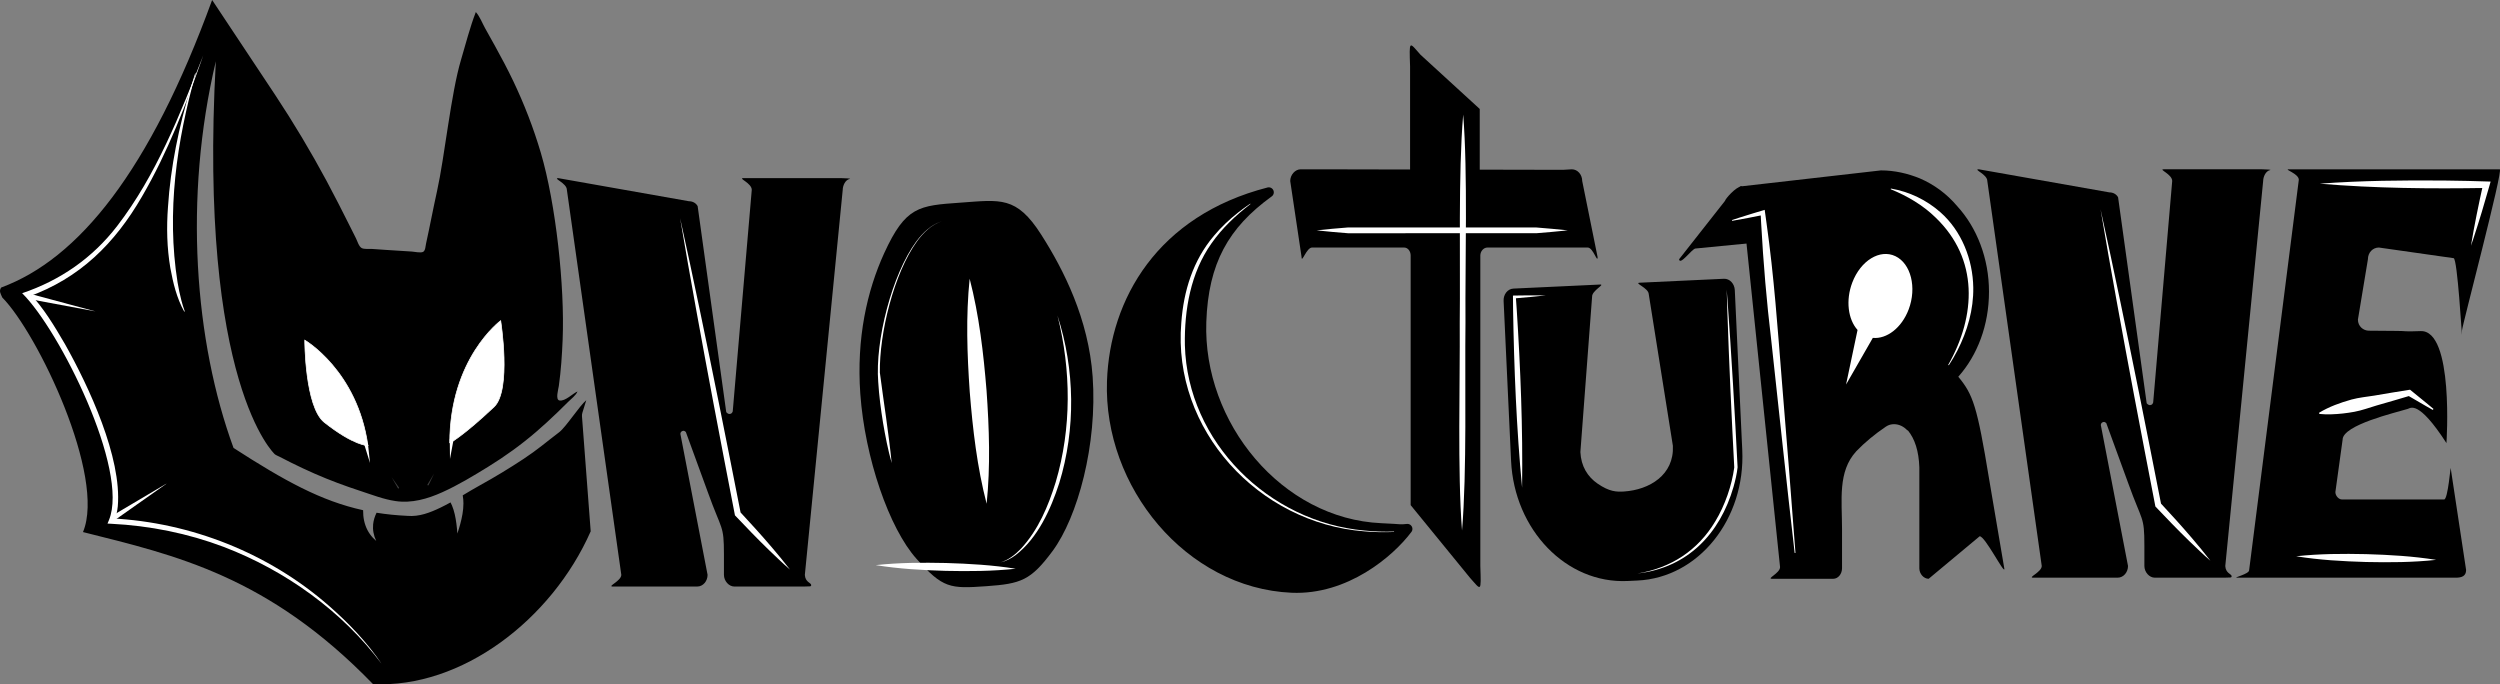 <?xml version="1.0" encoding="UTF-8"?><svg id="Layer_1" xmlns="http://www.w3.org/2000/svg" viewBox="0 0 3855.09 1055.19"><rect x="0" y="0" width="3855.09" height="1055.19" fill="#808080" stroke="none"/><path d="M1684.92,580.99c7.41,104.22-22.91,216.33-62.02,268.98-33.63,45.28-48.72,50.19-101.77,53.96-56.4,4.01-67.01,3.32-107.82-42.19-42.21-47.06-79.69-155.92-86.69-254.47-6.08-85.56,10.42-159.04,36.82-216.82,33.1-72.43,53.68-73.41,117.51-77.95,61.82-4.4,86.42-10.47,124.53,49.15,35.12,54.93,73.12,130.42,79.44,219.35Z" fill="#000" stroke-width="0"/><path d="M1495.24,429.75c14.59,56.43,21.35,114.61,26.05,172.56,4.09,57.99,6.14,116.53.13,174.51-14.65-56.42-21.4-114.61-26.05-172.56-4.05-58-6.09-116.53-.12-174.51h0Z" fill="#fff" stroke-width="0"/><path d="M1374.99,713.97c-5.69-20.19-9.78-41.26-13.32-61.95-3.36-20.83-6.12-41.88-7.41-62.95-5.02-63.01,21.1-166.25,58.95-217.06,10.1-13.32,22.85-25.88,39.22-30.79-16.26,5.15-28.73,17.83-38.6,31.25-35.44,49.34-57.98,141.48-57.06,202.12,5.99,46.41,13.61,92.78,18.23,139.38h0Z" fill="#fff" stroke-width="0"/><path d="M1630.66,486.64c26.99,83.03,28.34,174.84,2.7,258.44-12.98,40.21-33.06,84.58-67.26,110.95-7.04,5.18-14.95,9.46-23.54,11.25,12.56-3.65,23.03-12.11,31.96-21.39,26.45-28.66,42.08-65.58,53.41-102.47,24.69-83.25,23.84-172.77,2.73-256.78h0Z" fill="#fff" stroke-width="0"/><path d="M897.43,641.86c-.14-1.79.07-3.59.6-5.3l6.02-19.41c-10.18,8.23-31.3,41.39-41.72,49.31-20.8,15.81-33.3,26.9-55.11,41.29-21.77,14.36-44.07,27.9-66.92,40.49-9.03,4.97-17.87,10.31-26.75,15.59.78,4.29,1.08,8.47,1.08,12.5,0,5.68-.59,11.1-1.47,16.35-1.78,10.5-4.66,20.37-7.86,30.06-.74-10.16-1.88-20.27-4.08-29.78-1.1-4.74-2.48-9.32-4.24-13.49-.69-1.65-1.45-3.23-2.25-4.73-5.03,2.78-10.11,5.46-15.28,7.95-16.24,7.82-33.04,14.38-51.24,12.78-16.68-.78-32.39-2.38-47.52-4.8-2.73,5.56-4.68,11.51-5.31,17.89-.41,4.11-.24,8.39.56,12.71.79,4.32,2.23,8.66,4.2,12.86-3.55-2.99-6.84-6.47-9.67-10.47-2.83-3.99-5.19-8.5-6.9-13.36-1.72-4.86-2.81-10.03-3.3-15.28-.26-2.74-.36-5.5-.33-8.26-64.64-14.19-120.92-45.11-199.8-96.01-59.98-163.72-77.25-385.24-27.31-596.28-27.31,498.42,91.01,606.07,91.01,606.07,2.2,1.65,5.23,2.72,7.68,3.99,5.75,2.99,11.52,5.96,17.32,8.84,12.04,5.99,24.21,11.7,36.52,17.1,23.19,10.16,46.88,18.93,70.95,26.79,17.33,5.66,35.33,12.74,53.45,15.37,25.02,3.79,49.51-3.34,72.2-13.54,24.56-11.04,48.27-25.43,71.16-39.54,25.91-15.98,50.58-33.78,73.67-53.63,11.16-9.59,21.98-19.57,32.59-29.77,5.66-5.44,11.25-10.95,16.8-16.5,4.5-4.5,12-10.01,14.38-16-7.54,3.19-19.03,15.49-27.81,13.88-6.63-1.21-1.69-17.33-.99-22.4,3.31-23.69,4.91-47.51,5.88-71.4,3.33-81.93-10.41-209.32-33.64-288.08-11.25-38.12-25.65-75.33-42.77-111.19-8.62-18.06-18.06-35.72-27.73-53.25-5.08-9.2-10.22-18.37-15.34-27.54-4.45-7.98-8.29-18.36-14.39-25.12-9.21,23.82-15.51,49.1-22.82,73.57-15.51,51.94-25.26,149.75-37.02,202.68-5.97,26.86-10.99,53.93-16.92,80.79-.81,3.67-.94,10.89-4.52,12.76-3.89,2.03-13-.19-17.25-.45-13.34-.8-26.68-1.64-40.01-2.55-7.16-.49-14.32-1-21.48-1.48-4.38-.3-12.13.74-16.02-1.4-4.38-2.41-6.63-10.69-8.8-15.02-3-5.99-6-11.99-9.01-17.97-11.82-23.53-23.68-47.05-36.15-70.25-24.41-45.4-50.89-89.69-79.32-132.69L327.11,0C230.83,264.34,121.09,399.23,1.91,443.34c-4.01,5.57-.82,9.54,1.63,15.46,54.57,55.22,160.19,276.28,124.43,361.66,143.06,35.86,285.55,67.69,447.21,234.42,136.64,6.83,275.46-99.19,335.69-235.56l-13.45-177.47Z" fill="#000" stroke-width="0"/><path d="M588.84,1024.15c-61.04-81.8-148.74-144.41-243.72-180.77-55.45-20.95-114.28-32.77-173.46-35.7,0,0-5.88-.3-5.88-.3l2.26-5.47c31.62-77.01-76.37-293.24-133.89-349.76,58.83-19.88,108.62-54.35,146.55-103.68,60.24-78.43,96.75-171.81,132.75-263.13-26.05,74.64-54.52,149.07-94.41,217.6-41.93,72.49-96.06,126.28-175.96,154.83,0,0,1.52-6.85,1.52-6.85,22.39,23.54,39.14,51.54,55.42,79.41,36.85,65.35,88.04,174.95,81.63,250.38-.89,8.24-2.62,16.54-5.94,24.42,0,0-3.62-5.77-3.62-5.77,122.55,6.23,242.48,53.76,334.93,134.61,30.6,26.76,59.03,56.43,81.81,90.17h0Z" fill="#fff" stroke-width="0"/><polygon points="171.41 796.19 258.26 744.79 175.76 802.91 171.41 796.19 171.41 796.19" fill="#fff" stroke-width="0"/><polygon points="48.73 453.69 147.31 480.21 46.95 461.49 48.73 453.69 48.73 453.69" fill="#fff" stroke-width="0"/><path d="M284.13,480.58c-11.58-20.67-17.2-44.09-21.44-67.22-5.29-31.03-6.04-62.71-3.67-94.06,3.97-62.3,16.97-124.28,34.92-183.97,0,0,7.05-22.31,7.05-22.31,0,0,.86.26.86.26-29.45,104.22-45.25,214.18-28.08,321.89,1.58,9.46,3.55,19.05,5.98,28.36,1.53,5.59,3.09,11.23,5.19,16.63,0,0-.8.42-.8.42h0Z" fill="#fff" stroke-width="0"/><path d="M693.55,683.17s19.65-9.94,68.27-55.74c27.31-25.73,10.24-132.92,10.24-132.92,0,0-78.51,57.89-78.51,188.67Z" fill="#fff" stroke="#fff" stroke-miterlimit="10" stroke-width="1.12"/><path d="M567.31,687.13s-21.04.57-67.13-35.83c-30.23-23.87-30.23-126.78-30.23-126.78,0,0,81.16,47.25,97.36,162.61Z" fill="#fff" stroke="#fff" stroke-miterlimit="10" stroke-width="1.12"/><line x1="669.5" y1="730.1" x2="660.09" y2="747.52" fill="#3d3d3d" stroke-width="0"/><path d="M669.5,730.1l-8.52,17.89c-.24.5-.84.71-1.33.47-.53-.25-.73-.92-.43-1.42,0,0,10.28-16.94,10.28-16.94h0Z" fill="#3d3d3d" stroke-width="0"/><line x1="603.7" y1="735.6" x2="614.37" y2="752.27" fill="#3d3d3d" stroke-width="0"/><path d="M603.7,735.6l11.51,16.13c.32.45.22,1.08-.23,1.4-.48.34-1.16.19-1.45-.32,0,0-9.82-17.21-9.82-17.21h0Z" fill="#3d3d3d" stroke-width="0"/><path d="M2175.29,778.93v-384.88c0-6.65-4.23-12.35-10.15-12.35h-141.97c-8.46,0-16.07,25.19-16.07,14.75l-17.52-117.33c0-9.5,7.61-18.05,16.07-18.05h27.57s377.05.81,377.05.81l13.49-.81c9.3,0,16.07,8.55,16.07,18.05l23.72,117.33c0,10.45-6.77-14.75-15.22-14.75h-154.62c-5.92,0-11,5.7-11,12.35v478.72c1.39,41.67,1.51,37.84-16.07,18.05" fill="#000" stroke-width="0"/><path d="M2908.8,381.71h-65.13c-8.46,0-16.07,7.6-16.07,18.05v172.87c0,7.6-.77,27.01,5.15,27.01,2.54,0,13.64-8.35,15.33-10.25,38.06-32.29,71.71-56.66,105.54-93.7,10.99-11.4,16.92-28.5,16.92-47.49,0-37.04-27.91-66.49-61.74-66.49Z" fill="#000" stroke-width="0"/><path d="M3431.46,872.77c.62,11.33,9.47,12.24,9.75,15.43s-1.65,2.12-11.22,2.61h-107.21c-8.46,0-16.07-8.55-16.07-18.05v-31.34c0-46.54-3.34-36.03-24.76-95.87l-33.98-93.06c-.85-.95-2.54-1.9-3.38-1.9-2.54,0-5.07,1.9-5.07,4.75l41.96,217.42c0,9.5-6.77,18.05-16.07,18.05h-130.09c-9.3,0,13.13-8.55,13.13-18.05l-83.93-593.65c0-10.45-22.43-18.05-13.13-18.05l201.26,35.58c5.92,0,10.99,2.85,13.53,7.6l44.09,317.64c1.69,1.9,3.38,2.85,5.07,2.85,2.54,0,5.08-1.9,5.08-5.7l29.2-339.93c0-10.45-21.59-18.05-13.13-18.05h151.92c6.52.07,15.19.6,12.22,1.22-6.95,1.44-10.68,10.45-10.75,16.83l-58.4,593.65Z" fill="#000" stroke-width="0"/><path d="M3772.51,683.26c-43.8-67.77-55.6-53.68-59.75-52.69-18.61,5.7-100.39,24.7-100.39,47.49l-11.13,80.74c0,5.7,5.07,11.4,10.15,11.4h157.56c5.92,0,10.15-54.68,10.15-48.03l23.72,156.77c0,9.5-6.77,11.89-16.07,11.89h-337.59c-5.92,0,19.05-5.7,19.05-11.4l76.64-602.2c0-9.5-23.28-16.15-15.67-16.15h325.53c5.92,0-58.27,242.07-58.27,248.72v6.02c0,5.7-6.97-117.71-12.89-117.71l-115.21-16.4c-9.3,0-16.92,7.6-16.92,18.05l-15.42,93.08c0,10.45,8.46,17.1,16.92,17.1l42.7.35c16.79,0,8.76,1.37,36.99.27,51.79-2.01,39.91,172.7,39.91,172.7Z" fill="#000" stroke-width="0"/><path d="M1852.45,496.15c3.24-92.43,35.13-149.75,104.08-199.56-166.02,42.76-237.48,167.9-241.8,291.37-5.57,159.26,119.22,311.38,277.22,318.36,82.51,3.64,150.76-53.93,178.33-90.71-13.64,1.33-5.11.47-40.61-1.1-158-6.97-282.79-159.1-277.22-318.36Z" fill="#000" stroke="#000" stroke-linejoin="round" stroke-width="15.46"/><path d="M3019.74,580.96c22.84,27.55,29.01,45.07,47.37,156.72l23.72,139.69c0,8.55-29.64-50.45-38.1-50.45l-78.66,65.58c-7.61,0-14.38-7.6-14.38-16.15v-155.77c-.85-24.69-6.77-43.69-17.76-56.99h-.85c-5.07-5.7-12.69-9.5-20.3-9.5-4.23,0-8.46.95-12.69,3.8-16.92,11.4-32.99,24.7-45.67,37.99-28.76,31.34-21.95,75.04-21.95,119.68v60.79c0,8.55-5.92,16.15-13.53,16.15h-94.31c-9.3,0,12.28-8.55,12.28-18.05l-59.31-571.83c0-9.5-7.01-15.4.6-15.4l214.27-24.47c21.14,0,41.44,4.75,60.05,12.35,21.99,9.5,41.44,23.75,57.51,42.74,30.45,33.24,49.06,80.74,49.06,132.03s-17.76,97.83-47.37,131.08Z" fill="#000" stroke-width="0"/><path d="M2943.19,477.26c12.83-33.86,3.52-70.79-20.41-82.23-23.93-11.44-53.67,6.82-66.51,40.69-10.42,27.5-6.51,56.9,8.14,73.1l-17.72,84.13,20.84-36.31.41-.72,20.03-34.9c21.31,2.07,44.4-15.24,55.21-43.75Z" fill="#fff" stroke-width="0"/><path d="M3026.63,342.97l-412.3,40.27c-5.69.82-23.81,26.9-25.12,16.54l70.72-89.93c.75-3.39,16.37-21.48,25.6-22.65l1.57,1.84" fill="#000" stroke-width="0"/><path d="M2281.81,264.08v-96.06l-91.35-83.63c-17.58-19.79-17.46-23.62-16.07,18.05v161.64h107.42Z" fill="#000" stroke-width="0"/><path d="M2767.43,852.73c-12.58-109.07-24.15-218.25-36.04-327.4-7.19-59.93-12.29-120.19-15.6-180.47-.25-4.05-.69-12.4-.87-16.46,0,0,4.28,3.03,4.28,3.03-15.56,3.2-32.53,6.42-48.13,9.11,0,0-.3-1.21-.3-1.21,3.88-1.29,7.76-2.57,11.65-3.8,12.13-3.93,26.55-8.25,38.8-11.92.84,5.84,2.06,14.59,2.83,20.47,11.53,81.57,17.29,163.79,23.85,245.85,7.28,87.53,14.16,175.1,20.77,262.68,0,0-1.25.12-1.25.12h0Z" fill="#fff" stroke-width="0"/><path d="M3004.19,562.69c43.21-76.01,47.11-163.26-19.3-227.09-19.66-19.31-43.69-33.34-69.33-43.8,0,0,.3-1.06.3-1.06,28.15,4.79,55.08,17.67,76.54,36.76,32.63,28.84,49.8,72.84,50.46,115.87.54,33.92-9.09,67.17-24.44,97.12-1.89,3.64-4.4,7.96-6.36,11.57-1.17,1.97-5.73,9.21-6.93,11.21,0,0-.94-.58-.94-.58h0Z" fill="#fff" stroke-width="0"/><path d="M3239.03,322.38c20.54,92.8,40.81,191.19,59.65,284.46,7.37,36.12,26.57,133.63,33.93,171.04,0,0-1.18-2.31-1.18-2.31,16.69,17.97,33.21,36.11,49.12,54.79,9.2,10.8,19.37,23.03,27.96,34.29-10.72-9.24-22.15-20.26-32.41-30.12-17.93-17.39-35.25-35.38-52.42-53.52-7.47-38.66-26.09-135.12-33.07-172.6-17.58-93.55-35.74-192.28-51.57-286.04h0Z" fill="#fff" stroke-width="0"/><path d="M3577.06,283.24c64.13-4.81,128.5-5.38,192.77-4.84,23.58.26,47.21.79,70.79,1.61,0,0-1.71,6.03-1.71,6.03-7.62,27.08-15.85,54.64-24.66,81.35-1.3,3.84-2.57,7.69-3.93,11.52,2.5-15.77,5.68-32.19,8.76-47.83,3.1-15.37,6.64-32.15,10.09-47.49,0,0,4.84,6.25,4.84,6.25-85.67,1.41-171.52.62-256.95-6.61h0Z" fill="#fff" stroke-width="0"/><path d="M3756.6,863.34c-35.99,3.9-72,4.06-108.08,3.29-36.07-1.07-72.03-3.07-107.77-8.85,35.99-3.93,72-4.08,108.08-3.29,36.07,1.09,72.03,3.1,107.77,8.85h0Z" fill="#fff" stroke-width="0"/><path d="M3576.11,636.48c15.63-9.43,32.67-15.52,50.09-20.4,11.48-3.1,23.39-4.19,35.11-6.06,18.34-3.12,36.68-6.25,55.07-9.08,8.93,7.2,18.62,15.08,27.51,22.41,0,0,8.65,7.23,8.65,7.23,0,0-1.07,1.54-1.07,1.54l-9.81-5.54c-9.52-5.42-19.81-11.48-29.2-16.98,0,0,3.65.7,3.65.7-17.06,5.19-34.19,10.05-51.32,14.98-11.37,3.39-22.58,7.56-34.27,9.73-11.75,2.16-23.61,3.52-35.61,3.88-6.05.14-12.13.13-18.38-.58,0,0-.42-1.83-.42-1.83h0Z" fill="#fff" stroke-width="0"/><path d="M2030.35,355.21c16.13-1.84,32.27-3.14,48.4-4.46,32.22.11,111.83.01,145.21.04,31.87,0,114.35,0,145.21,0,16.13,1.34,32.27,2.65,48.4,4.42-16.13,1.77-32.27,3.07-48.4,4.42-30.49,0-113.61,0-145.21,0-33.75.01-112.48-.05-145.21.04-16.14-1.32-32.27-2.62-48.4-4.46h0Z" fill="#fff" stroke-width="0"/><path d="M2256.29,176.73c7.26,90.64,2.86,228.55,3.53,320.67-1.12,92.47,2.34,229.53-5.31,320.64-7.13-90.65-2.93-228.55-3.53-320.67,1.19-92.47-2.47-229.54,5.31-320.64h0Z" fill="#fff" stroke-width="0"/><polygon points="693.89 707.64 693.55 676.86 699.52 677.38 693.89 707.64 693.89 707.64" fill="#fff" stroke-width="0"/><polygon points="570.54 713.91 561.43 684.54 567.31 683.33 570.54 713.91 570.54 713.91" fill="#fff" stroke-width="0"/><path d="M2658.22,429.88c9.29-.43,16.45,7.86,16.9,17.42l11.52,246.75c4.95,106.16-67.01,196.75-161.63,201.16l-15.21.71c-94.62,4.42-174.71-79.07-179.66-185.23l-11.52-246.76c-.45-9.57,5.91-18.49,15.2-18.92l133.52-6.23c8.45-.39-12.71,9.22-12.27,18.79l-18.05,239.51c1.03,22,11.19,38.21,26.63,48.77,18.12,12.39,28.98,12.85,40.87,12.05,38.82-2.61,77.24-25.4,75.14-70.35l-37.23-234.04c-.45-9.57-23.26-17.13-13.96-17.56l129.76-6.06Z" fill="#000" stroke-width="0"/><path d="M2347.13,752.09c-8.69-91.61-12.41-183.66-13.91-275.65,0-1.05-.18-20.02-.18-20.65,7.84-.27,18.25-.15,26.18-.3,8.03-.02,16.05-.04,24.08.08-15.69,1.75-32.19,3.25-47.93,4.57,0,0,2.09-2.29,2.09-2.29l1.32,18.36c5.91,91.81,9.62,183.86,8.34,275.88h0Z" fill="#fff" stroke-width="0"/><path d="M2525.04,884.34c51.43-8.38,93.18-35.48,119.95-80.35,15.13-24.84,25.65-55.88,29.3-83.19-4.08-77.31-8.09-162.43-10.61-239.83-.31-8.37-.84-25.87-1.05-34.29,0,0,1.31,17.1,1.31,17.1,6.02,83.23,11.26,173.41,15.5,256.75-1.13,10.36-3.52,20.28-6.28,30.25-21.06,72.65-71.03,124.73-148.11,133.56h0Z" fill="#fff" stroke-width="0"/><path d="M1928.24,314.63c-22.6,17.44-43.76,37.24-60.12,60.74-32.08,45.29-41.92,102.25-40.99,156.82,3.88,149.62,129.62,272.75,276.69,285.92,15.22,1.57,30.56,2.01,45.87,1.57,0,0,.02.63.02.62-15.33.64-30.71.4-46.01-.97-162.78-12.56-296.1-156.58-282.07-321.76,3.55-48.97,18.03-95.93,50.19-133.84,11.12-13.34,23.82-25.31,37.44-36.03,6.04-4.76,12.27-9.27,18.61-13.59l.37.51h0Z" fill="#fff" stroke-width="0"/><path d="M1241.09,886.43c.62,11.33,9.47,12.24,9.75,15.43s-1.65,2.12-11.22,2.61h-107.21c-8.46,0-16.07-8.55-16.07-18.05v-31.34c0-46.54-3.34-36.03-24.76-95.87l-33.98-93.06c-.85-.95-2.54-1.9-3.38-1.9-2.54,0-5.07,1.9-5.07,4.75l41.96,217.42c0,9.5-6.77,18.05-16.07,18.05h-130.09c-9.3,0,13.13-8.55,13.13-18.05l-83.93-593.65c0-10.45-22.43-18.05-13.13-18.05l201.26,35.58c5.92,0,10.99,2.85,13.53,7.6l44.09,317.64c1.69,1.9,3.38,2.85,5.07,2.85,2.54,0,5.08-1.9,5.08-5.7l29.2-339.93c0-10.45-21.59-18.05-13.13-18.05h151.92c6.52.07,15.19.6,12.22,1.22-6.95,1.44-10.68,10.45-10.75,16.83l-58.4,593.65Z" fill="#000" stroke-width="0"/><path d="M1048.66,336.03c20.54,92.8,40.81,191.19,59.65,284.46,7.37,36.12,26.57,133.63,33.93,171.04,0,0-1.18-2.31-1.18-2.31,16.69,17.97,33.2,36.11,49.12,54.79,9.2,10.8,19.37,23.03,27.96,34.29-10.72-9.24-22.15-20.26-32.41-30.12-17.93-17.39-35.25-35.38-52.42-53.52-7.47-38.66-26.09-135.12-33.07-172.6-17.58-93.55-35.74-192.28-51.57-286.04h0Z" fill="#fff" stroke-width="0"/><path d="M1566.23,877c-35.99,3.9-72,4.06-108.08,3.29-36.07-1.07-72.03-3.07-107.77-8.85,35.99-3.93,72-4.08,108.08-3.29,36.07,1.09,72.03,3.1,107.77,8.85h0Z" fill="#fff" stroke-width="0"/></svg>